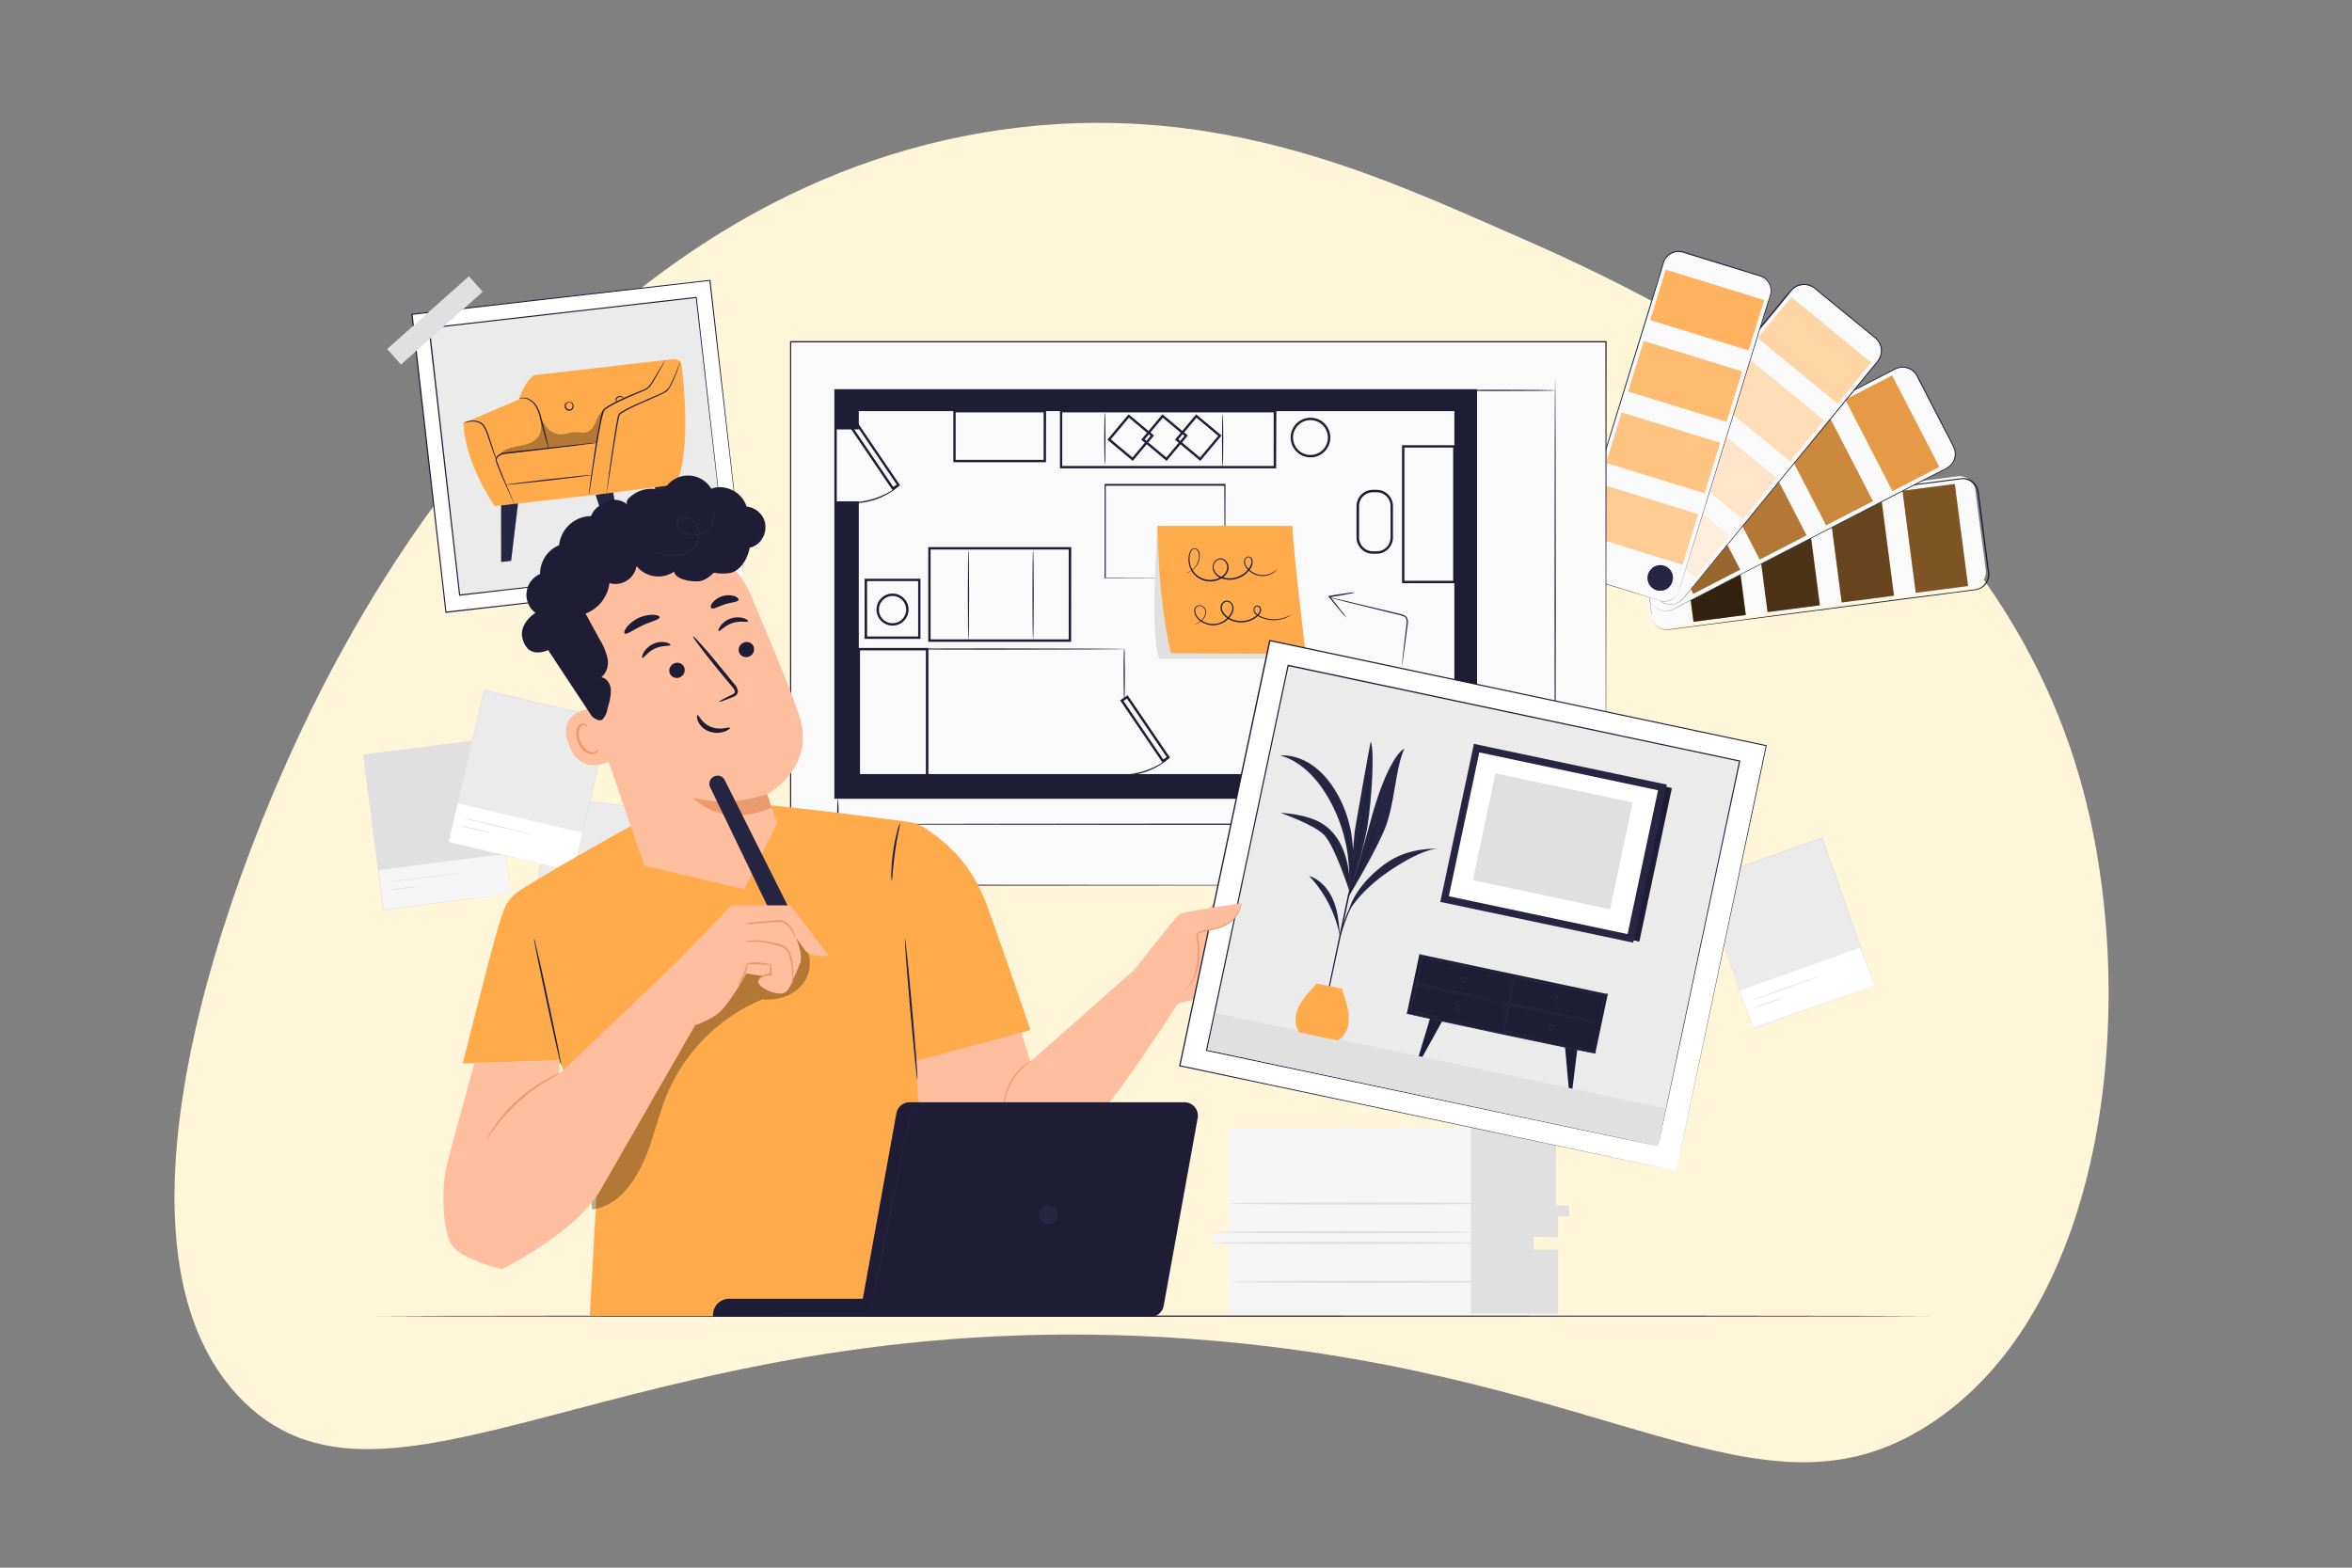 <svg xmlns="http://www.w3.org/2000/svg" viewBox="0 0 750 500"><rect x="0" y="0" width="750" height="500" fill="#808080" stroke="none"/><defs><style>.cls-1{fill:#fff6d9;}.cls-2{fill:#fff;}.cls-3{fill:#ebebeb;}.cls-4{fill:#e0e0e0;}.cls-5{fill:#f5f5f5;}.cls-6{fill:#1f1d36;}.cls-7{fill:#fafafa;}.cls-8{fill:#ffab4c;}.cls-9{opacity:0.5;}.cls-10{opacity:0.6;}.cls-11{opacity:0.7;}.cls-12{opacity:0.8;}.cls-13{opacity:0.1;}.cls-14{opacity:0.2;}.cls-15{opacity:0.3;}.cls-16{opacity:0.4;}.cls-17{fill:#272642;}.cls-18{fill:#ffbe9d;}.cls-19{fill:#eb996e;}</style></defs><title>Illustrasi</title><g id="Day_Graphic" data-name="Day Graphic"><path class="cls-1" d="M77.79,447.1c48.92,47.91,129.5-35,309-19.5,128.58,11.11,174.46,61.21,228,27,57.8-36.94,67.31-135.61,49.5-202.49C634.77,141.36,523.7,92.82,479.77,73.62c-39.88-17.43-89.77-40.45-154.49-33-131.91,15.2-201.81,141-216,166.49C76.28,266.52,26.33,396.7,77.79,447.1Z"/><rect class="cls-2" x="549.48" y="272.71" width="40.99" height="49.84" transform="translate(-66.75 207.97) rotate(-19.56)"/><rect class="cls-3" x="547.35" y="273.07" width="40.99" height="37.09" transform="translate(-64.86 206.91) rotate(-19.56)"/><path class="cls-4" d="M580.56,311.23c0,.07-4.95,1.9-11.11,4.09s-11.18,3.9-11.21,3.83,5-1.9,11.11-4.09S580.53,311.15,580.56,311.23Z"/><path class="cls-4" d="M568.79,318.11A47.63,47.63,0,0,1,564,320a49.5,49.5,0,0,1-4.89,1.59,47.63,47.63,0,0,1,4.8-1.85A49.5,49.5,0,0,1,568.79,318.11Z"/><path class="cls-4" d="M597.63,314.25l-.09-.22-.24-.66-.92-2.54c-.8-2.23-2-5.48-3.44-9.6l-12.11-33.9.16.07-38.62,13.73h0l.08-.17c6.17,17.37,11.9,33.53,16.67,47l-.15-.07L587,318l7.84-2.75,2.07-.73.72-.24-.69.26-2,.74-7.8,2.8-28.05,10-.11,0,0-.11-16.71-47,0-.13.13-.05h0l38.62-13.7.12,0,0,.11c5,14,9.1,25.76,12,34,1.45,4.12,2.59,7.36,3.37,9.59.39,1.1.69,1.95.89,2.53.09.28.17.49.22.65S597.63,314.25,597.63,314.25Z"/><path class="cls-5" d="M392.22,359.74v33.53h-5.59v3.63h5.59v22.44H496.85V398.93H489.1v-4.45h7.75v-6.67h3.45v-3h-4.09v-25Z"/><polygon class="cls-4" points="469.07 359.84 469.07 418.97 496.85 418.97 496.85 398.55 489.1 398.55 489.1 394.48 496.85 394.62 496.85 387.94 500.36 387.95 500.3 384.5 496.21 384.4 496.21 359.74 469.07 359.84"/><path class="cls-4" d="M471.05,396.42c0,.21-18.94.37-42.29.37s-42.28-.16-42.28-.37,18.93-.37,42.28-.37S471.05,396.22,471.05,396.42Z"/><path class="cls-4" d="M471.05,393c0,.2-18.94.37-42.29.37s-42.28-.17-42.28-.37,18.93-.37,42.28-.37S471.05,392.81,471.05,393Z"/><path class="cls-4" d="M476.48,383.85c0,.21-18.93.37-42.28.37s-42.29-.16-42.29-.37,18.93-.37,42.29-.37S476.48,383.65,476.48,383.85Z"/><path class="cls-4" d="M477,408.83c0,.2-18.93.37-42.28.37s-42.29-.17-42.29-.37,18.93-.37,42.29-.37S477,408.62,477,408.83Z"/><rect class="cls-2" x="171.79" y="256.35" width="40.99" height="49.84" transform="translate(37.08 -22.04) rotate(7.26)"/><rect class="cls-3" x="172.6" y="256.4" width="40.99" height="37.09" transform="translate(36.29 -22.19) rotate(7.26)"/><path class="cls-4" d="M195.59,298.18c0,.07-5.27-.54-11.76-1.36s-11.74-1.56-11.73-1.63,5.28.53,11.77,1.35S195.6,298.1,195.59,298.18Z"/><path class="cls-4" d="M182,299a46,46,0,0,1-5.12-.51,46.64,46.64,0,0,1-5.09-.79,50.9,50.9,0,0,1,5.12.52A48.27,48.27,0,0,1,182,299Z"/><path class="cls-4" d="M209.46,308.58l0-.24c0-.16,0-.39.08-.69.07-.62.18-1.52.33-2.69.29-2.34.71-5.77,1.25-10.11,1.09-8.69,2.64-21,4.49-35.73l.11.14-40.66-5.16h0l.15-.12c-2.34,18.28-4.51,35.28-6.32,49.44l-.1-.13,29.48,3.81,8.24,1.08,2.17.29.75.11-.73-.08-2.15-.26-8.22-1-29.57-3.7-.11,0v-.11c1.8-14.16,4-31.17,6.28-49.45v-.14l.14,0h0L215.78,259l.12,0,0,.12c-1.9,14.73-3.49,27.09-4.62,35.79-.56,4.33-1,7.74-1.31,10.08-.16,1.16-.28,2.05-.36,2.66l-.09.68A1.73,1.73,0,0,1,209.46,308.58Z"/><rect class="cls-5" x="118.88" y="237.92" width="40.99" height="49.84" transform="translate(-32.24 19.82) rotate(-7.29)"/><rect class="cls-4" x="118.07" y="237.97" width="40.99" height="37.09" transform="translate(-31.44 19.67) rotate(-7.29)"/><path class="cls-4" d="M146.82,278.37c0,.08-5.24.81-11.72,1.64s-11.75,1.44-11.76,1.37,5.24-.81,11.72-1.64S146.81,278.3,146.82,278.37Z"/><path class="cls-4" d="M133.87,282.6a49.75,49.75,0,0,1-5.09.79,50.9,50.9,0,0,1-5.12.52,46.64,46.64,0,0,1,5.09-.79A44.5,44.5,0,0,1,133.87,282.6Z"/><path class="cls-4" d="M162.87,285s0-.09,0-.24-.06-.39-.1-.69c-.08-.62-.2-1.51-.36-2.68-.3-2.35-.75-5.77-1.32-10.11-1.13-8.68-2.73-21-4.63-35.71l.13.11-40.64,5.22h0l.12-.16c2.33,18.28,4.5,35.29,6.31,49.45l-.13-.1,29.49-3.72,8.24-1,2.18-.27.76-.08-.73.1-2.15.29-8.22,1.08-29.54,3.84-.12,0v-.12c-1.82-14.15-4-31.15-6.35-49.43l0-.14.14,0h0l40.65-5.19h.12l0,.12c1.86,14.73,3.42,27.1,4.52,35.8.54,4.34,1,7.75,1.26,10.09.14,1.16.25,2.05.32,2.66,0,.3.06.52.08.68Z"/><rect class="cls-2" x="148.15" y="224.13" width="40.99" height="49.84" transform="translate(61.6 -32.03) rotate(13.26)"/><rect class="cls-3" x="149.61" y="224.3" width="40.99" height="37.09" transform="translate(60.22 -32.54) rotate(13.26)"/><path class="cls-4" d="M170.17,266.21c0,.08-5.19-1.08-11.56-2.58s-11.51-2.77-11.49-2.85,5.19,1.08,11.56,2.58S170.18,266.14,170.17,266.21Z"/><path class="cls-4" d="M156.55,265.62a49,49,0,0,1-5-1,48.45,48.45,0,0,1-5-1.32,47.09,47.09,0,0,1,5,1.05A49.22,49.22,0,0,1,156.55,265.62Z"/><path class="cls-4" d="M182.88,278s0-.09,0-.24.09-.38.16-.68c.14-.6.34-1.49.6-2.63.54-2.31,1.32-5.67,2.31-9.94l8.19-35.06.1.15-39.9-9.38h0l.17-.1c-4.24,17.93-8.18,34.62-11.46,48.51l-.08-.14,28.92,6.87L180,277.3l2.13.52.74.19-.72-.16-2.12-.48L172,275.5l-29-6.78-.12,0,0-.12c3.26-13.89,7.19-30.58,11.41-48.52l0-.13.13,0h0l39.88,9.41.12,0,0,.12c-3.42,14.44-6.3,26.58-8.33,35.11-1,4.25-1.81,7.59-2.36,9.89-.28,1.13-.49,2-.63,2.6l-.17.67C182.9,277.94,182.88,278,182.88,278Z"/><path class="cls-6" d="M615.58,419.77c0,.11-111,.2-247.9.2s-247.93-.09-247.93-.2,111-.2,247.93-.2S615.58,419.66,615.58,419.77Z"/><rect class="cls-7" x="524.49" y="158.88" width="108.37" height="35.7" rx="4.9" ry="4.9" transform="matrix(0.99, -0.13, 0.13, 0.99, -17.98, 76.24)"/><path class="cls-6" d="M526.62,196.57s0,.25.16.7a4.87,4.87,0,0,0,3.93,3.46,6.77,6.77,0,0,0,2.18-.09l2.48-.33,29.72-3.92,44.08-5.77L621.91,189l6.58-.86c.55-.07,1.12-.13,1.65-.23a4.69,4.69,0,0,0,1.52-.58,4.75,4.75,0,0,0,2-2.5,4.3,4.3,0,0,0,.27-1.63c0-.54-.11-1.12-.18-1.69-.15-1.13-.3-2.28-.45-3.43q-.45-3.43-.9-6.94-.91-7-1.85-14.17a4.76,4.76,0,0,0-4.84-4.14c-2.34.25-4.71.6-7,.89L605,155.46l-26,3.38-44.09,5.71-4.59.6-2.21.28a5.56,5.56,0,0,0-2,.55,4.8,4.8,0,0,0-2.49,3.06,10.11,10.11,0,0,0,.14,3.84c.63,5,1.19,9.28,1.64,12.79s.79,6.23,1,8.08c.11.92.2,1.63.26,2.1s.08.72.08.72,0-.24-.11-.71-.16-1.18-.29-2.1c-.25-1.85-.61-4.57-1.08-8.08s-1-7.8-1.69-12.78c-.08-.62-.17-1.26-.25-1.9a5.21,5.21,0,0,1,.1-2,5,5,0,0,1,2.58-3.2,5.7,5.7,0,0,1,2.11-.56l2.21-.29,4.59-.61,44.08-5.77,26-3.4,13.77-1.8c2.34-.29,4.66-.63,7.06-.89a5.05,5.05,0,0,1,5.15,4.4q.93,7.17,1.84,14.18.46,3.49.91,6.94c.15,1.14.3,2.29.44,3.43.07.57.17,1.12.19,1.72a4.84,4.84,0,0,1-.29,1.73,5.13,5.13,0,0,1-2.17,2.66,5.25,5.25,0,0,1-1.61.61c-.57.11-1.12.15-1.68.23l-6.58.86-12.74,1.65-44.08,5.72-29.73,3.82-2.49.32a7.15,7.15,0,0,1-2.2.07,4.94,4.94,0,0,1-3-1.67,4.73,4.73,0,0,1-1-1.87,3.58,3.58,0,0,1-.11-.53A1.23,1.23,0,0,1,526.62,196.57Z"/><rect class="cls-8" x="600.72" y="163.31" width="32.83" height="16.82" transform="translate(707.7 -462.43) rotate(82.58)"/><rect class="cls-8" x="577.1" y="166.39" width="32.83" height="16.82" transform="translate(690.18 -436.32) rotate(82.58)"/><rect class="cls-8" x="553.47" y="169.47" width="32.83" height="16.82" transform="translate(672.65 -410.22) rotate(82.58)"/><rect class="cls-8" x="529.85" y="172.54" width="32.83" height="16.82" transform="translate(655.13 -384.11) rotate(82.58)"/><g class="cls-9"><rect x="600.72" y="163.31" width="32.83" height="16.82" transform="translate(707.7 -462.43) rotate(82.58)"/></g><g class="cls-10"><rect x="577.1" y="166.39" width="32.83" height="16.82" transform="translate(690.18 -436.32) rotate(82.58)"/></g><g class="cls-11"><rect x="553.47" y="169.47" width="32.83" height="16.82" transform="translate(672.65 -410.22) rotate(82.58)"/></g><g class="cls-12"><rect x="529.85" y="172.54" width="32.83" height="16.82" transform="translate(655.13 -384.11) rotate(82.58)"/></g><rect class="cls-7" x="514.78" y="138.11" width="108.37" height="35.7" rx="5.2" ry="5.2" transform="translate(-8.18 278.24) rotate(-27.29)"/><path class="cls-6" d="M526.61,192.05l.1.15a3.9,3.9,0,0,0,.29.45,4.92,4.92,0,0,0,1.54,1.42,5.11,5.11,0,0,0,3.27.71,5.61,5.61,0,0,0,2.06-.68l2.21-1.16,26.57-13.76,39.42-20.37,11.39-5.89,5.89-3a8.16,8.16,0,0,0,2.74-1.8,5,5,0,0,0,1.24-3,4.77,4.77,0,0,0-.15-1.64,7.45,7.45,0,0,0-.66-1.55c-.53-1-1-2-1.58-3.06l-3.21-6.21L611.19,120a5,5,0,0,0-5.92-2.53,8.37,8.37,0,0,0-1.59.72l-1.58.81L599,120.57l-12.32,6.36-23.3,12-39.45,20.32-4.11,2.12-2,1a6.13,6.13,0,0,0-1.77,1.17,5.14,5.14,0,0,0-1.5,3.67,5.05,5.05,0,0,0,.37,1.89c.25.58.58,1.15.86,1.7l5.87,11.45,3.71,7.25c.42.82.74,1.45.95,1.88s.32.65.32.65-.12-.21-.34-.63l-1-1.88-3.75-7.21L515.6,170.9c-.28-.56-.59-1.1-.86-1.71a5.29,5.29,0,0,1,1.16-5.77,6.38,6.38,0,0,1,1.81-1.21l2-1,4.1-2.13,39.42-20.37,23.29-12,12.32-6.36,3.14-1.62,1.58-.81a8.81,8.81,0,0,1,1.65-.74,5.37,5.37,0,0,1,3.6.2,5.5,5.5,0,0,1,2.67,2.48L618,132.49l3.2,6.21,1.58,3.07a7.36,7.36,0,0,1,.69,1.6,5.12,5.12,0,0,1,.16,1.74,5.28,5.28,0,0,1-1.32,3.16,5.13,5.13,0,0,1-1.33,1.09c-.5.29-1,.52-1.49.78l-5.89,3-11.4,5.87-39.45,20.32-26.61,13.68-2.23,1.14a5.69,5.69,0,0,1-2.09.68,5.19,5.19,0,0,1-3.31-.75,4.77,4.77,0,0,1-1.53-1.45,3.12,3.12,0,0,1-.28-.46Z"/><rect class="cls-8" x="587.02" y="129.77" width="32.83" height="16.82" transform="translate(449.54 -461.44) rotate(62.71)"/><rect class="cls-8" x="565.85" y="140.69" width="32.83" height="16.82" transform="translate(447.78 -436.71) rotate(62.71)"/><rect class="cls-8" x="544.67" y="151.61" width="32.83" height="16.82" transform="translate(446.03 -411.98) rotate(62.71)"/><rect class="cls-8" x="523.5" y="162.54" width="32.83" height="16.82" transform="translate(444.27 -387.25) rotate(62.71)"/><g class="cls-13"><rect x="587.02" y="129.77" width="32.83" height="16.82" transform="translate(449.54 -461.44) rotate(62.71)"/></g><g class="cls-14"><rect x="565.85" y="140.69" width="32.83" height="16.82" transform="translate(447.78 -436.71) rotate(62.71)"/></g><g class="cls-15"><rect x="544.67" y="151.61" width="32.83" height="16.82" transform="translate(446.03 -411.98) rotate(62.71)"/></g><g class="cls-16"><rect x="523.5" y="162.54" width="32.83" height="16.82" transform="translate(444.27 -387.25) rotate(62.71)"/></g><rect class="cls-7" x="499.78" y="123.89" width="108.37" height="35.7" rx="5.37" ry="5.37" transform="translate(93.21 480.38) rotate(-50.67)"/><path class="cls-6" d="M529.27,191.57l.15.1c.11.06.24.19.45.3a5.38,5.38,0,0,0,5.27.16c1.25-.59,2.11-2,3.24-3.31l18.91-23.15,28.07-34.3,8.12-9.92,4.19-5.12a8.76,8.76,0,0,0,1.82-2.73,5.27,5.27,0,0,0,.06-3.24,5.36,5.36,0,0,0-1.89-2.68L595,105.5l-5.4-4.42-11-9a5.22,5.22,0,0,0-6.46-.12,6.84,6.84,0,0,0-1.21,1.25l-1.13,1.37-2.23,2.73L558.75,108l-16.6,20.25L514,162.49l-2.93,3.57-1.41,1.72a6.48,6.48,0,0,0-1.17,1.77,5.25,5.25,0,0,0-.05,4,5.15,5.15,0,0,0,1,1.64,17.06,17.06,0,0,0,1.43,1.25l9.92,8.16,6.27,5.18,1.63,1.35c.36.3.54.47.54.47l-.56-.45-1.65-1.33-6.3-5.12-10-8.13a15.5,15.5,0,0,1-1.45-1.27,5.26,5.26,0,0,1-1.06-1.69,5.44,5.44,0,0,1,0-4.1,6.74,6.74,0,0,1,1.2-1.83l1.4-1.72,2.93-3.57,28.07-34.31,16.59-20.26,8.77-10.71,2.24-2.73L570.65,93a7.43,7.43,0,0,1,1.27-1.3,5.41,5.41,0,0,1,3.43-1.12,5.5,5.5,0,0,1,3.41,1.25l11,9,5.4,4.43,2.67,2.18a5.64,5.64,0,0,1,2,2.82,5.58,5.58,0,0,1-.06,3.43,5.15,5.15,0,0,1-.82,1.51c-.34.46-.7.87-1.05,1.31-1.42,1.72-2.81,3.43-4.2,5.12l-8.12,9.9c-10.59,12.9-20.12,24.51-28.12,34.27l-19,23.09-1.59,1.92a5.27,5.27,0,0,1-1.71,1.39,5.42,5.42,0,0,1-3.36.53,5.07,5.07,0,0,1-2-.75A5.35,5.35,0,0,1,529.27,191.57Z"/><rect class="cls-8" x="562.13" y="103.33" width="32.83" height="16.82" transform="translate(201.88 -341.39) rotate(39.33)"/><rect class="cls-8" x="547.03" y="121.76" width="32.83" height="16.82" transform="translate(210.14 -327.64) rotate(39.33)"/><rect class="cls-8" x="531.93" y="140.19" width="32.83" height="16.82" transform="translate(218.4 -313.89) rotate(39.33)"/><rect class="cls-8" x="516.83" y="158.62" width="32.83" height="16.82" transform="translate(226.66 -300.15) rotate(39.33)"/><g class="cls-9"><rect class="cls-2" x="562.13" y="103.33" width="32.83" height="16.82" transform="translate(201.88 -341.39) rotate(39.33)"/></g><g class="cls-10"><rect class="cls-2" x="547.03" y="121.76" width="32.83" height="16.82" transform="translate(210.14 -327.64) rotate(39.33)"/></g><g class="cls-11"><rect class="cls-2" x="531.93" y="140.19" width="32.83" height="16.82" transform="translate(218.4 -313.89) rotate(39.33)"/></g><g class="cls-12"><rect class="cls-2" x="516.83" y="158.62" width="32.83" height="16.82" transform="translate(226.66 -300.15) rotate(39.33)"/></g><rect class="cls-7" x="478.75" y="118.12" width="108.37" height="35.7" rx="4.99" ry="4.99" transform="translate(245.85 605.11) rotate(-72.85)"/><path class="cls-6" d="M529.25,191.54s.23.07.7.14a4.76,4.76,0,0,0,2.09-.13,5,5,0,0,0,2.73-1.94,6.4,6.4,0,0,0,.86-2c.22-.75.47-1.55.73-2.39,2.07-6.77,5.08-16.55,8.79-28.64l13.07-42.47L562,101.84c.64-2.09,1.3-4.2,2-6.34.16-.53.35-1.07.48-1.6a4.64,4.64,0,0,0,.12-1.62,4.77,4.77,0,0,0-2.72-3.88,12.54,12.54,0,0,0-1.6-.56l-3.3-1-6.68-2.06-13.66-4.21a4.85,4.85,0,0,0-5.83,2.61,17.21,17.21,0,0,0-.56,1.67l-.52,1.7-1,3.38q-2.07,6.74-4.09,13.26l-7.75,25.07c-4.94,16-9.4,30.37-13.13,42.45-.47,1.51-.93,3-1.37,4.42q-.35,1.08-.66,2.13a5.67,5.67,0,0,0-.38,2.09,4.93,4.93,0,0,0,1.7,3.57,9.23,9.23,0,0,0,3.51,1.52l12.31,3.83,7.77,2.43,2,.63.69.23-.7-.2-2-.61-7.79-2.37-12.32-3.78-1.83-.56a5,5,0,0,1-1.75-1,5.12,5.12,0,0,1-1.77-3.7,5.93,5.93,0,0,1,.38-2.16c.21-.7.43-1.41.65-2.13.44-1.43.9-2.91,1.36-4.42l13.07-42.47c2.47-8,5.05-16.38,7.73-25.07q2-6.53,4.1-13.27c.34-1.12.69-2.25,1-3.38l.52-1.7c.19-.56.33-1.14.58-1.71a5.11,5.11,0,0,1,2.56-2.54,5.17,5.17,0,0,1,3.63-.23l13.66,4.21L557,86.54l3.3,1a11.4,11.4,0,0,1,1.64.57,5.15,5.15,0,0,1,1.43,1,5.28,5.28,0,0,1,1.46,3.11,5.51,5.51,0,0,1-.13,1.72c-.14.56-.33,1.08-.49,1.62-.66,2.13-1.31,4.25-2,6.34q-1.95,6.27-3.8,12.27l-13.13,42.44-8.88,28.61c-.26.85-.51,1.64-.75,2.39a10.51,10.51,0,0,1-.36,1.08l-.24.49c-.09.15-.18.31-.28.45a5,5,0,0,1-2.78,2,4.75,4.75,0,0,1-2.11.1,3.62,3.62,0,0,1-.53-.12Z"/><rect class="cls-8" x="527.96" y="90.5" width="32.83" height="16.82" transform="translate(53.38 -156.14) rotate(17.15)"/><rect class="cls-8" x="520.94" y="113.27" width="32.83" height="16.82" transform="translate(59.78 -153.06) rotate(17.15)"/><rect class="cls-8" x="513.91" y="136.03" width="32.83" height="16.82" transform="translate(66.18 -149.97) rotate(17.15)"/><rect class="cls-8" x="506.88" y="158.8" width="32.83" height="16.82" transform="translate(72.58 -146.89) rotate(17.15)"/><g class="cls-14"><rect class="cls-2" x="520.94" y="113.27" width="32.83" height="16.82" transform="translate(59.78 -153.06) rotate(17.15)"/></g><g class="cls-15"><rect class="cls-2" x="513.91" y="136.03" width="32.83" height="16.82" transform="translate(66.18 -149.97) rotate(17.15)"/></g><g class="cls-16"><rect class="cls-2" x="506.88" y="158.8" width="32.83" height="16.82" transform="translate(72.58 -146.89) rotate(17.15)"/></g><g class="cls-13"><rect class="cls-2" x="527.96" y="90.5" width="32.83" height="16.82" transform="translate(53.38 -156.14) rotate(17.15)"/></g><path class="cls-17" d="M532.87,186.38a3.95,3.95,0,1,1-1.43-5.4A4,4,0,0,1,532.87,186.38Z"/><path class="cls-6" d="M532.87,186.38s.16-.31.32-.91a4,4,0,0,0-.19-2.55,3.81,3.81,0,0,0-2.87-2.27,3.72,3.72,0,0,0-2.19.26,3.78,3.78,0,0,0-2.26,3.88,3.68,3.68,0,0,0,.85,2,3.88,3.88,0,0,0,5.7.28c.44-.43.61-.75.64-.73s0,.08-.11.23a3.14,3.14,0,0,1-.44.58,3.9,3.9,0,0,1-2.37,1.23,4.08,4.08,0,0,1-4.57-3.59,4.11,4.11,0,0,1,.53-2.5,4.06,4.06,0,0,1,7.29.51,3.9,3.9,0,0,1,.1,2.66,2.58,2.58,0,0,1-.29.67C532.93,186.31,532.88,186.39,532.87,186.38Z"/><rect class="cls-7" x="252.1" y="109.04" width="259.99" height="173.33"/><path class="cls-6" d="M512.09,282.37c0-1.31-.06-67.69-.16-173.33l.16.16-260,0h0l.2-.2c0,61.72,0,120.43,0,173.33l-.18-.19,260,.19-260,.18h-.18v-.18c0-52.9,0-111.61,0-173.33v-.2h.22l260,0h.16V109C512.15,214.68,512.09,281.06,512.09,282.37Z"/><path class="cls-6" d="M390.49,184.42s0-.19,0-.56,0-.91,0-1.59c0-1.41,0-3.44,0-6,0-5.19-.05-12.59-.09-21.53l.17.17-38.16,0,.19-.19h0v15.51c0,5,0,9.73,0,14.16l-.18-.18,27.52.09,7.83,0,2.09,0h.73s-.06,0-.17,0h-.52l-2.05,0-7.79,0-27.64.09h-.18v-.18c0-4.43,0-9.18,0-14.16,0-2.49,0-5,0-7.63v-7.88h0c-.18.17.25-.25.21-.2l38.16,0h.16v.16c0,9-.06,16.42-.08,21.63,0,2.57,0,4.59-.05,6,0,.67,0,1.19,0,1.56S390.49,184.42,390.49,184.42Z"/><path class="cls-6" d="M471,254.76H266.06V124.13H471ZM266.83,254H470.19V124.89H266.83Z"/><rect class="cls-6" x="266.44" y="124.51" width="204.13" height="6.61"/><rect class="cls-6" x="266.44" y="159.89" width="7.41" height="94.48"/><rect class="cls-6" x="266.44" y="124.51" width="7.41" height="12.45"/><path class="cls-6" d="M284.65,156.38l-13.54-19.93,2.39-1.61L287,154.76Zm-12.47-19.72,12.68,18.65,1.11-.75L273.29,135.9Z"/><path class="cls-6" d="M293.51,203.76h-17.8V184.57h17.8Zm-17-.76h16.27V185.34H276.48Z"/><rect class="cls-6" x="266.44" y="246.89" width="204.13" height="7.48"/><path class="cls-6" d="M284.61,199.53a5.11,5.11,0,1,1,5.11-5.1A5.11,5.11,0,0,1,284.61,199.53Zm0-9.44a4.34,4.34,0,1,0,4.34,4.34A4.34,4.34,0,0,0,284.61,190.09Z"/><path class="cls-6" d="M406.92,149.39H338V130.74h69Zm-68.2-.77h67.43V131.51H338.72Z"/><path class="cls-6" d="M361.21,147l-8.09-6.77,6.77-8.09,8.09,6.77Zm-7-6.87,6.92,5.79L366.9,139,360,133.2Z"/><path class="cls-6" d="M372,147l-8.09-6.77,6.77-8.09,8.09,6.77Zm-7-6.87,6.92,5.79,5.78-6.91-6.91-5.79Z"/><path class="cls-6" d="M382.75,147l-8.09-6.77,6.77-8.09,8.09,6.77Zm-7-6.87,6.92,5.79,5.79-6.91-6.92-5.79Z"/><path class="cls-6" d="M417.89,145.87a6.32,6.32,0,1,1,6.32-6.32A6.32,6.32,0,0,1,417.89,145.87Zm0-11.88a5.56,5.56,0,1,0,5.55,5.56A5.57,5.57,0,0,0,417.89,134Z"/><path class="cls-6" d="M333.55,147.42H304V130.74h29.57Zm-28.81-.76h28.05V131.51H304.74Z"/><path class="cls-6" d="M464.15,186H447.07V142h17.08Zm-16.31-.76h15.54V142.74H447.84Z"/><rect class="cls-6" x="463.76" y="124.51" width="6.81" height="122.38"/><path class="cls-6" d="M439,176.61h-1.25a5.19,5.19,0,0,1-5.18-5.19v-10a5.19,5.19,0,0,1,5.18-5.19H439a5.19,5.19,0,0,1,5.18,5.19v10A5.19,5.19,0,0,1,439,176.61ZM437.79,157a4.43,4.43,0,0,0-4.42,4.42v10a4.43,4.43,0,0,0,4.42,4.42H439a4.43,4.43,0,0,0,4.42-4.42v-10A4.43,4.43,0,0,0,439,157Z"/><path class="cls-6" d="M359.09,207c0,.11-19.35.2-43.22.2s-43.23-.09-43.23-.2,19.35-.2,43.23-.2S359.09,206.93,359.09,207Z"/><path class="cls-6" d="M358.5,223.1a13.28,13.28,0,0,1-.14-2.41c0-1.49-.06-3.55-.06-5.82s0-4.33.06-5.82a13.17,13.17,0,0,1,.14-2.41,15.88,15.88,0,0,1,.14,2.41c0,1.49.06,3.54.06,5.82s0,4.33-.06,5.82A16,16,0,0,1,358.5,223.1Z"/><path class="cls-6" d="M296.05,247.78H273.47V206.66h22.58ZM274.24,247h21V207.43h-21Z"/><path class="cls-6" d="M496.21,124.51c0,.11-8.5.2-19,.2s-19-.09-19-.2,8.5-.2,19-.2S496.21,124.4,496.21,124.51Z"/><path class="cls-6" d="M495.91,266.52c-.11,0-.2-32.71-.2-73s.09-73.06.2-73.06.2,32.7.2,73.06S496,266.52,495.91,266.52Z"/><path class="cls-6" d="M503.5,254.67c0,.11-7.61.2-17,.2s-17-.09-17-.2,7.62-.2,17-.2S503.5,254.56,503.5,254.67Z"/><path class="cls-6" d="M470.09,265.91a72.36,72.36,0,0,1-.2-7.59,72.48,72.48,0,0,1,.2-7.6,72.48,72.48,0,0,1,.2,7.6A72.36,72.36,0,0,1,470.09,265.91Z"/><path class="cls-6" d="M268.09,262.88c0-.12,50.59-.2,113-.2s113,.08,113,.2-50.59.19-113,.19S268.09,263,268.09,262.88Z"/><path class="cls-6" d="M267.18,266.52a46.36,46.36,0,0,1-.2-6.07,46.45,46.45,0,0,1,.2-6.08,46.45,46.45,0,0,1,.2,6.08A46.36,46.36,0,0,1,267.18,266.52Z"/><path class="cls-6" d="M286.93,154.72s-.18.21-.55.53a20.5,20.5,0,0,1-1.66,1.27,22.54,22.54,0,0,1-6.18,3,27.91,27.91,0,0,1-6.78,1.08c-.88,0-1.59,0-2.08,0a2.47,2.47,0,0,1-.76-.08c0-.06,1.09-.08,2.82-.21a32.41,32.41,0,0,0,6.68-1.19,25.27,25.27,0,0,0,6.15-2.82C286,155.35,286.88,154.67,286.93,154.72Z"/><path class="cls-6" d="M370.72,243.27l-13.54-19.92,2.39-1.62,13.53,19.92Zm-12.47-19.72,12.68,18.66,1.11-.76L359.36,222.8Z"/><path class="cls-6" d="M373,241.62s-.18.21-.55.53a17.27,17.27,0,0,1-1.66,1.26,22.26,22.26,0,0,1-6.18,3,27.43,27.43,0,0,1-6.78,1.08c-.88,0-1.59,0-2.08,0a2.74,2.74,0,0,1-.76-.07,28.25,28.25,0,0,1,2.83-.22,32.34,32.34,0,0,0,6.67-1.18,25.27,25.27,0,0,0,6.15-2.82C372.11,242.24,373,241.56,373,241.62Z"/><path class="cls-6" d="M352.32,148.15c-.11,0-.2-3.73-.2-8.33s.09-8.34.2-8.34.2,3.73.2,8.34S352.43,148.15,352.32,148.15Z"/><path class="cls-6" d="M389.87,148.88c-.11,0-.2-3.77-.2-8.42s.09-8.43.2-8.43.2,3.77.2,8.43S390,148.88,389.87,148.88Z"/><path class="cls-6" d="M447.06,212.35a1.33,1.33,0,0,1,0-.42l.11-1.2c.12-1.1.28-2.59.48-4.41s.48-4.09.77-6.54a8.3,8.3,0,0,0,.12-1.85,1.6,1.6,0,0,0-1-1.38,10.64,10.64,0,0,0-1.93-.56l-2.05-.49L429.36,192l-4.3-1.11-1.17-.32a2.34,2.34,0,0,1-.4-.14,2.07,2.07,0,0,1,.42.06l1.18.25,4.33,1,14.24,3.4,2.06.5a11.21,11.21,0,0,1,2,.58,2.19,2.19,0,0,1,.85.69,2.08,2.08,0,0,1,.35,1,8.62,8.62,0,0,1-.13,1.93c-.32,2.45-.61,4.66-.86,6.53s-.45,3.3-.61,4.4c-.07.48-.13.87-.18,1.19A2.1,2.1,0,0,1,447.06,212.35Z"/><path class="cls-6" d="M432.18,188.94a15.17,15.17,0,0,1-2.4.54c-1.49.29-3.56.65-5.85,1l.12-.32.06.08c1.47,1.83,2.79,3.51,3.72,4.73a16.76,16.76,0,0,1,1.45,2,13.64,13.64,0,0,1-1.67-1.85c-1-1.18-2.34-2.83-3.81-4.66l-.06-.08-.22-.27.34-.06c2.29-.38,4.37-.7,5.87-.91A15.32,15.32,0,0,1,432.18,188.94Z"/><path class="cls-6" d="M341.56,204.69H296V174.5h45.59Zm-44.82-.77h44.05V175.26H296.74Z"/><path class="cls-6" d="M308.83,204.18c-.11,0-.2-6.48-.2-14.47s.09-14.48.2-14.48.2,6.48.2,14.48S308.94,204.18,308.83,204.18Z"/><path class="cls-6" d="M329.43,204.08c-.11,0-.2-6.45-.2-14.42s.09-14.43.2-14.43.2,6.46.2,14.43S329.54,204.08,329.43,204.08Z"/><path class="cls-4" d="M369.09,167.73s-2.49,36.51.61,42.42h38.18l-1.5-40.71Z"/><path class="cls-8" d="M369.09,167.73c.27,15.19,1.55,28.93,4.3,40.57l43,.33s-4.25-34.89-4.25-40.9Z"/><path class="cls-6" d="M407.35,181.49a3.24,3.24,0,0,1-.51.58,6.42,6.42,0,0,1-1.88,1.19,6.31,6.31,0,0,1-3.49.37,6.45,6.45,0,0,1-3.94-2.41,4.86,4.86,0,0,1-.68-1.18,2.23,2.23,0,0,1-.08-1.45,1.62,1.62,0,0,1,1.1-1.06,1.21,1.21,0,0,1,.83.11,1.23,1.23,0,0,1,.56.63,3.36,3.36,0,0,1-.55,3.11,7.9,7.9,0,0,1-9.42,3,4.23,4.23,0,0,1-2.55-2.83,3.21,3.21,0,0,1,.29-2,2.58,2.58,0,0,1,1.53-1.38,2.24,2.24,0,0,1,2,.41,3.06,3.06,0,0,1,1.11,1.69,3.11,3.11,0,0,1-.17,2,4.55,4.55,0,0,1-1.14,1.58,6.9,6.9,0,0,1-6.89,1.15,6.73,6.73,0,0,1-2.78-1.91,7.3,7.3,0,0,1-1.46-2.83,7.1,7.1,0,0,1-.14-3,5.32,5.32,0,0,1,.4-1.36,1.91,1.91,0,0,1,1-1,1.28,1.28,0,0,1,1.3.28,2.46,2.46,0,0,1,.65,1.07,4.41,4.41,0,0,1,0,2.22,6,6,0,0,1-1.74,3,5.43,5.43,0,0,1-1.89,1.17,3,3,0,0,1-.75.2s.26-.07.72-.27a5.8,5.8,0,0,0,1.81-1.21,5.93,5.93,0,0,0,1.63-3,4.17,4.17,0,0,0-.05-2.1,2.21,2.21,0,0,0-.59-.94,1,1,0,0,0-1-.22,1.59,1.59,0,0,0-.81.86,4.85,4.85,0,0,0-.36,1.28,6.66,6.66,0,0,0,.15,2.83,6.87,6.87,0,0,0,1.41,2.68,6.36,6.36,0,0,0,2.64,1.79,6.51,6.51,0,0,0,6.5-1.09,3.89,3.89,0,0,0,1-1.44,2.65,2.65,0,0,0,.15-1.73,2.73,2.73,0,0,0-1-1.48,1.82,1.82,0,0,0-1.66-.33,2.59,2.59,0,0,0-1.55,2.91,3.89,3.89,0,0,0,2.32,2.56,7.58,7.58,0,0,0,9-2.85,3.73,3.73,0,0,0,.63-1.38,2.49,2.49,0,0,0-.08-1.41.9.9,0,0,0-1-.56,1.31,1.31,0,0,0-.88.85,2.81,2.81,0,0,0,.69,2.36,6.37,6.37,0,0,0,3.77,2.37,6.1,6.1,0,0,0,3.38-.31A6.94,6.94,0,0,0,407.35,181.49Z"/><path class="cls-6" d="M411.83,196a7.61,7.61,0,0,1-2.38,1.25,10.16,10.16,0,0,1-3.12.55,10,10,0,0,1-4.12-.79,5.33,5.33,0,0,1-2.07-1.36,1.79,1.79,0,0,1-.41-1.32,1.44,1.44,0,0,1,.87-1.16,1.15,1.15,0,0,1,1.35.62,1.69,1.69,0,0,1,0,1.53,3.62,3.62,0,0,1-.94,1.21,6.77,6.77,0,0,1-1.25.93,8.09,8.09,0,0,1-6.35.7,7.11,7.11,0,0,1-3-1.77,4.32,4.32,0,0,1-1-1.5,2.67,2.67,0,0,1-.07-1.85,2.25,2.25,0,0,1,1.26-1.39,1.86,1.86,0,0,1,1.82.34,2.5,2.5,0,0,1,.9,1.58,3.56,3.56,0,0,1-.24,1.75,6.82,6.82,0,0,1-10.55,2.57,4.37,4.37,0,0,1-1.57-2.17,2.87,2.87,0,0,1-.1-1.3,1.69,1.69,0,0,1,.65-1.08,1.85,1.85,0,0,1,2.21.13,2.16,2.16,0,0,1,.87,1.8,3.73,3.73,0,0,1-1.47,2.76,8.19,8.19,0,0,1-1.71,1l-.47.22c-.11.05-.16.07-.17.06l.6-.35a10.33,10.33,0,0,0,1.65-1.09,3.64,3.64,0,0,0,1.35-2.65,2,2,0,0,0-.8-1.6,1.59,1.59,0,0,0-1.89-.1,1.39,1.39,0,0,0-.53.9,2.58,2.58,0,0,0,.11,1.16,4,4,0,0,0,1.48,2,6.55,6.55,0,0,0,5.32,1.3,6.46,6.46,0,0,0,4.65-3.75,3.19,3.19,0,0,0,.22-1.55,2.11,2.11,0,0,0-.76-1.33,1.44,1.44,0,0,0-1.43-.27,1.84,1.84,0,0,0-1,1.14,2.27,2.27,0,0,0,.06,1.58,4.19,4.19,0,0,0,.92,1.36,6.66,6.66,0,0,0,2.8,1.67,7.71,7.71,0,0,0,6.05-.64,6,6,0,0,0,1.18-.87,3.44,3.44,0,0,0,.87-1.09,1.31,1.31,0,0,0,0-1.22.8.8,0,0,0-.94-.47,1.09,1.09,0,0,0-.66.89,1.41,1.41,0,0,0,.34,1.08,5.13,5.13,0,0,0,1.93,1.29,9.72,9.72,0,0,0,4,.82,10.16,10.16,0,0,0,3.07-.47A13.51,13.51,0,0,0,411.83,196Z"/><rect class="cls-2" x="136.47" y="94.51" width="95.63" height="95.64" transform="translate(-14.94 21.8) rotate(-6.51)"/><path class="cls-6" d="M237.21,184.42l-.06-.45-.16-1.32c-.14-1.16-.34-2.87-.6-5.1l-2.25-19.32c-1.92-16.62-4.65-40.35-7.94-68.81l.19.15-95,10.86h0l.17-.22,10.81,95-.19-.15L211,187.32l19.33-2.16,5.11-.56,1.31-.14.45,0-.43.05-1.29.16-5.07.6-19.28,2.24-68.93,7.95-.17,0,0-.17c-3.16-27.61-6.88-60.22-10.86-95l0-.2.2,0h0l95-10.81h.18l0,.17c3.21,28.52,5.89,52.29,7.77,68.94l2.16,19.29c.24,2.22.43,3.92.55,5.08l.14,1.29C237.2,184.27,237.21,184.42,237.21,184.42Z"/><rect class="cls-3" x="141.4" y="99.45" width="85.76" height="85.76" transform="translate(-14.94 21.8) rotate(-6.51)"/><path class="cls-6" d="M231.75,180.07s0-.14-.06-.41-.08-.66-.14-1.17c-.13-1.05-.31-2.58-.55-4.58-.46-4-1.15-9.87-2-17.32-1.72-14.91-4.18-36.19-7.13-61.71l.2.15-85.2,9.75h0l.18-.22c3.55,31.2,6.87,60.44,9.69,85.21l-.19-.15,61.73-7,17.33-1.93,4.58-.5,1.18-.13.41,0-.39.05-1.16.14-4.54.54-17.29,2L146.56,190l-.17,0,0-.17c-2.83-24.77-6.18-54-9.75-85.21l0-.19.2,0h0L222,94.69l.17,0,0,.17c2.88,25.58,5.28,46.9,7,61.84.83,7.44,1.48,13.29,1.93,17.29.22,2,.38,3.51.5,4.55,0,.51.09.89.12,1.16S231.75,180.07,231.75,180.07Z"/><path class="cls-17" d="M195.48,156.85s3.23,18,3.23,18l-3.23.37-5.56-17.42Z"/><path class="cls-17" d="M214.3,154.38s3.23,18,3.23,18l-3.22.37-5.57-17.41Z"/><polygon class="cls-17" points="159.78 160.28 159.79 179.26 162.99 178.89 165.22 160.3 159.78 160.28"/><path class="cls-8" d="M217.44,116.71c.61,6.57,2.93,27.49-1.94,37.85l-22.05,2.81-35.67,4.07s-9.43-13.26-10-26.48l17.66-7.54s2.58-7.65,5.63-7.87c2.16-.16,34.4-4,43.76-5A2.4,2.4,0,0,1,217.44,116.71Z"/><path class="cls-6" d="M212,114.85s0,.05,0,.14-.08.21-.16.38-.37.8-.69,1.4c-.64,1.2-1.62,2.9-2.87,5a9,9,0,0,1-1.1,1.58,5.28,5.28,0,0,1-1.72,1.23c-1.33.55-2.72,1.12-4.19,1.77s-3,1.32-4.56,2.1c-.78.38-1.56.8-2.33,1.26a13.26,13.26,0,0,0-1.11.73,2,2,0,0,0-.78,1,19.27,19.27,0,0,0-.69,2.61c-.19.88-.37,1.75-.52,2.6q-.48,2.58-.87,4.95c-.51,3.16-1,6-1.35,8.41s-.66,4.29-.87,5.68c-.11.63-.19,1.14-.25,1.54a2.64,2.64,0,0,1-.12.53,3.11,3.11,0,0,1,0-.54c0-.4.1-.91.17-1.56.17-1.34.42-3.29.76-5.69s.75-5.26,1.25-8.43c.26-1.58.54-3.24.85-5,.16-.86.34-1.73.52-2.61a19.83,19.83,0,0,1,.71-2.69,2.36,2.36,0,0,1,.91-1.13c.37-.28.76-.53,1.15-.77.78-.45,1.57-.88,2.36-1.26,1.56-.78,3.11-1.46,4.58-2.09s2.89-1.21,4.21-1.73a5.31,5.31,0,0,0,1.63-1.14A8.77,8.77,0,0,0,208,121.6c1.28-2.06,2.29-3.74,3-4.91.34-.58.59-1,.76-1.36S212,114.85,212,114.85Z"/><path class="cls-6" d="M193.45,157.37a3.63,3.63,0,0,1,0-.54c.05-.39.11-.89.18-1.53.18-1.36.43-3.27.74-5.6s.72-5.17,1.19-8.29c.24-1.56.49-3.2.78-4.89.14-.85.29-1.71.46-2.58.09-.44.17-.87.3-1.33l.11-.34a.87.87,0,0,1,.22-.33,4,4,0,0,1,.56-.47,37,37,0,0,1,4.73-2.47c1.57-.72,3.09-1.37,4.53-2s2.83-1.21,4.09-1.81a5.19,5.19,0,0,0,2.53-2.72,45.77,45.77,0,0,0,2.24-5.16c.22-.59.4-1.07.53-1.44a3.63,3.63,0,0,1,.2-.5,2.91,2.91,0,0,1-.12.52c-.1.34-.25.84-.46,1.47a39,39,0,0,1-2.14,5.24,11.75,11.75,0,0,1-1,1.62,3.6,3.6,0,0,1-.72.74,4.75,4.75,0,0,1-.92.53c-1.27.62-2.65,1.21-4.09,1.85s-3,1.3-4.51,2a36.56,36.56,0,0,0-4.67,2.45,3.42,3.42,0,0,0-.5.41.66.66,0,0,0-.15.22l-.09.3c-.11.41-.2.86-.29,1.28-.17.87-.32,1.73-.47,2.57-.28,1.69-.54,3.33-.8,4.88-.48,3.11-.91,5.91-1.27,8.28s-.66,4.22-.87,5.59c-.1.62-.18,1.13-.25,1.51A3.36,3.36,0,0,1,193.45,157.37Z"/><path class="cls-6" d="M164,160.72a2.22,2.22,0,0,1-.23-.43L163.2,159c-.52-1.11-1.25-2.72-2.14-4.73s-1.95-4.38-2.93-7.14a1.64,1.64,0,0,1,.08-1.21,2.29,2.29,0,0,1,.84-.88,5.14,5.14,0,0,1,2.27-.72l4.85-.56,17-1.88,5.16-.53,1.41-.12.49,0a1.59,1.59,0,0,1-.48.1l-1.4.2-5.15.65-17,2-4.86.55a4.72,4.72,0,0,0-2.11.66,1.89,1.89,0,0,0-.71.72,1.32,1.32,0,0,0-.06.94c1,2.7,2,5.11,2.84,7.13s1.53,3.6,2,4.78l.54,1.31A1.75,1.75,0,0,1,164,160.72Z"/><path class="cls-6" d="M161.3,154.61c0-.11,6.11-.9,13.67-1.76s13.71-1.48,13.72-1.37-6.11.9-13.67,1.76S161.31,154.72,161.3,154.61Z"/><path class="cls-6" d="M147.74,135a2,2,0,0,1,.65-.37,6.59,6.59,0,0,1,2-.47,5,5,0,0,1,3,.61,4,4,0,0,1,1.23,1.34,9.8,9.8,0,0,1,.84,1.72c.85,2.46,1.56,4.66,2.08,6.28a19,19,0,0,1,.75,2.64,18.87,18.87,0,0,1-1-2.54c-.58-1.58-1.35-3.82-2.18-6.24a10.62,10.62,0,0,0-.8-1.66,3.67,3.67,0,0,0-1.1-1.23,4.79,4.79,0,0,0-2.75-.63A9.8,9.8,0,0,0,147.74,135Z"/><path class="cls-6" d="M175,143.18a3.72,3.72,0,0,1-.28-.76c-.15-.51-.37-1.23-.62-2.14-.51-1.8-1.19-4.31-1.92-7.07a13.1,13.1,0,0,0-1.45-3.69,5.33,5.33,0,0,0-2.34-2.11,3.91,3.91,0,0,0-2.11-.35c-.51.06-.77.18-.79.15s.06,0,.18-.12a3.15,3.15,0,0,1,.59-.19,3.9,3.9,0,0,1,2.24.25,5.54,5.54,0,0,1,2.54,2.17,12.81,12.81,0,0,1,1.53,3.78c.73,2.77,1.36,5.29,1.8,7.11.22.91.39,1.65.5,2.17A3,3,0,0,1,175,143.18Z"/><path class="cls-6" d="M182,128.31a1.82,1.82,0,0,0-1.12.28.92.92,0,0,0-.42,1,1.17,1.17,0,0,0,.91,1,1,1,0,0,0,1.12-.65,1.12,1.12,0,0,0-.07-1.12,1.73,1.73,0,0,0-1-.57s.12-.07.35-.06a1.41,1.41,0,0,1,.86.45,1.43,1.43,0,0,1,.19,1.45,1.5,1.5,0,0,1-.56.7,1.47,1.47,0,0,1-1,.19,1.51,1.51,0,0,1-1.2-1.3,1.13,1.13,0,0,1,.13-.81,1.3,1.3,0,0,1,.5-.49,1.46,1.46,0,0,1,1-.19C181.94,128.2,182,128.29,182,128.31Z"/><path class="cls-6" d="M198.88,127.18c-.07,0-.24-.44-.77-.54h0a1.25,1.25,0,0,0-.84.07,1.05,1.05,0,0,0-.69.89v0c.06.4.14.64.1.67s-.25-.18-.39-.59v0a1.24,1.24,0,0,1,.82-1.27,1.4,1.4,0,0,1,1.13,0h0a1,1,0,0,1,.67.56C198.92,127.05,198.91,127.17,198.88,127.18Z"/><g class="cls-15"><path d="M190.35,141.18a31.58,31.58,0,0,1,1.92-10.13A7.91,7.91,0,0,0,190,134.6c-.58,1.3-1.34,2.68-2.68,3.18s-2.67,0-4,.07c-1.69,0-3.32.85-5,.7a6.06,6.06,0,0,1-3.83-2.1,18.1,18.1,0,0,1-2.41-3.74c.44,2.1.84,4.43-.24,6.28-1.24,2.11-3.92,2.8-6.32,3.25s-5.09,1-6.51,3a11.93,11.93,0,0,1,3.13-.77Z"/></g><rect class="cls-4" x="135.38" y="84.74" width="6.62" height="34.9" transform="translate(122.82 -69.35) rotate(48.33)"/><polygon class="cls-18" points="370.99 305.9 389.31 285.55 403.74 284.41 405.93 300.03 394.26 305.24 381.52 318.67 373.78 320.43 370.99 305.9"/><rect class="cls-2" x="400.42" y="207.96" width="138.62" height="161.82" transform="translate(89.82 688.57) rotate(-78.04)"/><path class="cls-6" d="M534.53,373.44c.29-1.38,11.37-54,28.56-135.65l.13.2L404.91,204.5h0l.23-.15c-10.42,49.2-20.25,95.58-28.74,135.61l-.13-.21,158.27,33.7L376.18,340.09l-.17,0,0-.17,28.69-135.62,0-.2.2,0h0l158.3,33.55.16,0,0,.16C546,319.48,534.83,372.06,534.53,373.44Z"/><rect class="cls-3" x="406.98" y="215.28" width="125.5" height="147.18" transform="translate(89.82 688.57) rotate(-78.04)"/><path class="cls-6" d="M528.73,365.5s.15-.77.46-2.26l1.37-6.56c1.2-5.74,3-14.16,5.22-24.89,4.52-21.45,11-52.13,18.78-89.1l.13.2-144-30.46h0l.24-.15c-9.44,44.53-18.34,86.51-26,122.77l-.14-.21L488.89,357l29.38,6.27,7.78,1.67,2,.43.68.15-.67-.13-2-.41-7.75-1.62L489,357.17l-104.25-22-.18,0,0-.17c7.67-36.27,16.56-78.25,26-122.79l0-.19.2,0h0l144,30.52.17,0,0,.16c-7.87,37-14.4,67.7-19,89.16-2.29,10.71-4.08,19.11-5.3,24.84-.62,2.86-1.09,5-1.4,6.52S528.73,365.5,528.73,365.5Z"/><polygon class="cls-6" points="456 324.84 452.23 337.33 453.31 337.56 459.9 325.67 456 324.84"/><polygon class="cls-6" points="502.96 334.79 501.34 347.73 500.27 347.51 499.06 333.96 502.96 334.79"/><rect class="cls-6" x="449.97" y="310.49" width="61.4" height="19.36" transform="translate(76.76 -92.64) rotate(11.96)"/><path class="cls-17" d="M480.28,319.76a.82.82,0,0,1,0-.16l.08-.44c.08-.41.19-1,.32-1.68.3-1.47.72-3.57,1.25-6.2l.09.15-28.56-6c.1-.07-.24.15.23-.16h0v0l0,.07,0,.13,0,.28-.12.54c-.08.36-.15.72-.23,1.08-.15.72-.3,1.44-.45,2.14-.3,1.41-.6,2.79-.88,4.14l-.15-.23,20.33,4.4,6,1.32,1.62.37.42.1.15.05-.54-.09-1.58-.31-6-1.21-20.5-4.25-.19,0,0-.19q.42-2,.87-4.14l.45-2.14c.08-.36.15-.72.23-1.08l.11-.55.06-.27,0-.14,0-.07v0h0l.24-.16,28.54,6.12.12,0,0,.12-1.39,6.25c-.16.69-.29,1.23-.38,1.63A4.89,4.89,0,0,1,480.28,319.76Z"/><path class="cls-17" d="M478.4,328.65s0,0,0-.15l.08-.44c.08-.42.18-1,.32-1.68.29-1.47.71-3.57,1.24-6.2l.1.15-28.57-6,.24-.15h0v.12l0,.14-.06.27-.11.55c-.08.36-.16.72-.23,1.08-.16.72-.31,1.43-.46,2.14-.3,1.41-.59,2.79-.88,4.14l-.15-.23,20.34,4.4,6,1.32,1.62.37.43.1.15,0a4.5,4.5,0,0,1-.54-.08l-1.59-.31-6-1.21L449.8,322.8l-.19,0,0-.19q.44-2,.87-4.14c.15-.71.3-1.42.46-2.14.07-.36.15-.72.23-1.08l.11-.55.06-.27,0-.14v-.12h0c.47-.31.13-.09.23-.16l28.54,6.12.13,0,0,.12-1.39,6.25c-.16.69-.29,1.23-.38,1.63S478.4,328.66,478.4,328.65Z"/><path class="cls-17" d="M509.78,326s0-.05,0-.16.05-.26.08-.44l.33-1.67c.29-1.47.71-3.57,1.24-6.2l.1.15-28.57-6,.23-.15h0v.06l0,.06,0,.14,0,.27-.12.55c-.08.36-.15.72-.23,1.08l-.45,2.14c-.3,1.41-.6,2.79-.88,4.14l-.15-.23,20.33,4.39,6,1.33,1.62.37.42.1.15,0-.53-.08-1.59-.31-6-1.21-20.5-4.25-.19,0,0-.19q.42-2,.87-4.14l.45-2.14c.08-.36.15-.72.23-1.08l.12-.55.05-.27,0-.14,0-.07v0h0l.24-.16,28.54,6.12.12,0,0,.12-1.39,6.25c-.16.69-.28,1.23-.38,1.63A2.76,2.76,0,0,1,509.78,326Z"/><path class="cls-17" d="M507.9,334.9s0-.06,0-.16l.08-.44c.08-.41.18-1,.32-1.67.3-1.48.72-3.57,1.24-6.2l.1.15-28.57-6,.24-.15h0v.12l0,.14-.06.27-.11.55c-.08.36-.16.72-.23,1.08-.16.72-.31,1.43-.46,2.14-.3,1.41-.59,2.79-.88,4.14l-.15-.23,20.34,4.39,6,1.33c.68.15,1.22.27,1.61.37l.43.1.15,0a3.78,3.78,0,0,1-.54-.09l-1.59-.31-6-1.2-20.51-4.25-.19,0,0-.2c.29-1.34.58-2.72.88-4.14.14-.7.3-1.41.45-2.13.07-.36.15-.72.23-1.09l.11-.54.06-.27,0-.14v-.12h0l.24-.15,28.53,6.12.13,0,0,.12-1.39,6.24c-.16.7-.29,1.24-.38,1.64S507.9,334.91,507.9,334.9Z"/><path class="cls-17" d="M453.51,305.26c-.08.07-.34-.07-.58-.32s-.37-.52-.29-.6.34.07.58.32S453.59,305.18,453.51,305.26Z"/><path class="cls-17" d="M449.75,322.57c.06.09-.16.33-.48.54s-.64.29-.7.19.16-.33.48-.53S449.69,322.48,449.75,322.57Z"/><path class="cls-17" d="M508.7,336c0,.11-13.51-2.65-30.12-6.17s-30.06-6.46-30-6.57,13.51,2.66,30.12,6.18S508.72,335.9,508.7,336Z"/><path class="cls-17" d="M465.87,321.59c-.06,0,0-.35-.3-.67a.75.75,0,0,0-.65-.2.7.7,0,0,0-.27,1.28.73.73,0,0,0,.68.07c.41-.16.49-.51.54-.48s.05.09,0,.24a.85.85,0,0,1-.42.5,1,1,0,0,1-1,0,1,1,0,0,1-.49-1.13,1.06,1.06,0,0,1,.91-.83,1,1,0,0,1,.92.39.9.9,0,0,1,.18.63C466,321.52,465.9,321.59,465.87,321.59Z"/><path class="cls-17" d="M467.76,312.69c-.06,0,0-.35-.3-.66a.75.75,0,0,0-.66-.21.7.7,0,0,0-.57.55.72.72,0,0,0,.3.73.76.76,0,0,0,.68.08c.41-.17.49-.51.55-.49s0,.09,0,.24a.92.92,0,0,1-.43.5,1,1,0,0,1-1,0,1.07,1.07,0,0,1-.5-1.13,1.08,1.08,0,0,1,.91-.83,1,1,0,0,1,.92.39.86.86,0,0,1,.18.63C467.83,312.63,467.78,312.7,467.76,312.69Z"/><path class="cls-17" d="M495.73,327.91c-.06,0,0-.35-.3-.66a.75.75,0,0,0-.66-.21.7.7,0,0,0-.27,1.28.78.78,0,0,0,.69.08c.4-.17.48-.51.54-.49s0,.09,0,.24a.86.86,0,0,1-.42.5,1,1,0,0,1-1,0,1,1,0,0,1,.41-1.95,1,1,0,0,1,.92.38.88.88,0,0,1,.19.63C495.81,327.85,495.75,327.92,495.73,327.91Z"/><path class="cls-17" d="M497.62,319c-.07,0,0-.35-.31-.66a.73.73,0,0,0-.65-.21.72.72,0,0,0-.57.55.7.7,0,0,0,.3.73.76.76,0,0,0,.68.08c.41-.16.49-.51.55-.49s0,.09,0,.24a.83.83,0,0,1-.42.5,1,1,0,0,1-1,0,1.05,1.05,0,0,1,.42-2,1,1,0,0,1,.92.38.91.91,0,0,1,.18.63C497.69,319,497.64,319,497.62,319Z"/><path class="cls-17" d="M512.73,317c0,.11-.23.26-.54.4s-.59.22-.66.13.15-.34.5-.5S512.7,316.92,512.73,317Z"/><path class="cls-17" d="M508.85,336c-.09.07-.37-.14-.62-.47s-.38-.64-.29-.71.36.14.61.47S508.93,336,508.85,336Z"/><rect class="cls-4" x="452.06" y="270.77" width="12.03" height="146.81" transform="translate(26.47 721.01) rotate(-78.04)"/><path class="cls-17" d="M430.08,282.7a49.57,49.57,0,0,0-5.67-26.7C417.15,242.28,408.14,241,408.14,241s10.8-1.73,18.72,13A39.24,39.24,0,0,1,430.08,282.7Z"/><path class="cls-17" d="M437.14,236.49C437,236.09,432,265,432,265l-2,21.1s4.85-14.91,6.09-22.81S438.39,240.05,437.14,236.49Z"/><path class="cls-17" d="M447.84,238.75s-4.92,1.82-10.66,22.6c-4.41,15.92-6.4,22-7.05,23.93a2.94,2.94,0,0,0-.18.86s8.36-13.88,11.58-21.65S445,244.6,447.84,238.75Z"/><path class="cls-17" d="M430,290.68c-.13.53,3.18-6.55,14.3-13.75,10.35-6.7,14.26-6.22,14.26-6.22s-9.14-.64-16.41,4.49C435.74,279.73,431.37,285.39,430,290.68Z"/><path class="cls-17" d="M427.27,298.82c-.24-3.87-.58-7.8-2-11.4s-4.17-6.86-7.85-8.07a38.33,38.33,0,0,1,9.87,19.47"/><path class="cls-17" d="M430.33,284.36s1.31-14.61-8-21.21c-5.18-3.68-14-3.89-14-3.89s10.36,3.59,13.79,6.92S430.33,284.36,430.33,284.36Z"/><path class="cls-6" d="M421.47,325.94a1.23,1.23,0,0,1,0-.18l.09-.53c.1-.49.23-1.17.39-2,.37-1.79.88-4.32,1.51-7.43l5.13-24.49.75-3.54c.12-.58.24-1.16.37-1.73a7.38,7.38,0,0,1,.2-.88c.13-.3.25-.53.36-.8.45-1,.82-2.12,1.26-3.15l1.29-3c.83-1.95,1.67-3.78,2.36-5.53s1.37-3.36,2-4.85,1.07-2.85,1.51-4l1.11-3.06.71-1.94.18-.5a1,1,0,0,1,.07-.17s0,.06,0,.18l-.14.51c-.13.46-.36,1.11-.64,2l-1.05,3.09c-.42,1.2-.85,2.58-1.46,4.07l-1.92,4.87c-.68,1.76-1.51,3.59-2.33,5.54l-1.28,3c-.43,1-.79,2.08-1.25,3.15-.1.27-.25.55-.35.79s-.12.55-.19.82l-.36,1.73-.75,3.54c-2.05,9.54-3.9,18.17-5.24,24.47-.69,3.1-1.24,5.62-1.64,7.4-.19.85-.35,1.52-.46,2l-.13.52C421.5,325.89,421.48,326,421.47,325.94Z"/><path class="cls-6" d="M432.09,286.6a10.79,10.79,0,0,1-.78,1.76c-.51,1.08-1.18,2.57-1.84,4.26s-1.18,3.25-1.55,4.38a12,12,0,0,1-.65,1.82,8.29,8.29,0,0,1,.38-1.9,43.65,43.65,0,0,1,1.45-4.44,35.5,35.5,0,0,1,2-4.25A7.57,7.57,0,0,1,432.09,286.6Z"/><path class="cls-8" d="M426.65,331.88c2.6-1.51,3.65-4.82,3.46-7.82s-1.35-5.83-2.22-8.71l-8-1.68c-2,2.27-4.18,4.39-5.56,7.05s-1.77,6.12,0,8.56Z"/><path class="cls-6" d="M436.46,248.66a1.49,1.49,0,0,1,0,.37c0,.29-.06.64-.1,1.06-.1.91-.25,2.23-.47,3.86-.44,3.26-1.13,7.75-2,12.7s-1.74,9.4-2.46,12.61c-.35,1.6-.67,2.9-.91,3.79-.11.4-.21.74-.28,1a1.12,1.12,0,0,1-.13.34,1.22,1.22,0,0,1,.05-.36c.06-.29.13-.63.21-1,.2-1,.46-2.25.79-3.81.65-3.22,1.47-7.68,2.33-12.62s1.59-9.42,2.1-12.67c.24-1.57.45-2.87.6-3.84l.17-1C436.41,248.79,436.44,248.66,436.46,248.66Z"/><path class="cls-6" d="M427.56,259.43a3.07,3.07,0,0,1,.35.76c.2.5.46,1.23.76,2.14a53.35,53.35,0,0,1,1.77,7.28,52.56,52.56,0,0,1,.72,7.47c0,1,0,1.73,0,2.27a3.3,3.3,0,0,1-.07.83c-.07,0-.08-1.18-.2-3.09a68.16,68.16,0,0,0-.84-7.41,69,69,0,0,0-1.64-7.27C427.88,260.57,427.5,259.45,427.56,259.43Z"/><path class="cls-6" d="M422,264.15a2.81,2.81,0,0,1,.69.51,16.06,16.06,0,0,1,1.63,1.69,26.57,26.57,0,0,1,2.06,2.8,18,18,0,0,1,1.8,3.87,58.51,58.51,0,0,1,2,7.45c.2,1,.33,1.75.41,2.3a3.19,3.19,0,0,1,.08.85,4.65,4.65,0,0,1-.23-.82c-.15-.62-.33-1.38-.54-2.27a76.11,76.11,0,0,0-2.07-7.38,18.26,18.26,0,0,0-1.73-3.8,30.42,30.42,0,0,0-2-2.82c-.6-.77-1.14-1.36-1.52-1.76A4.84,4.84,0,0,1,422,264.15Z"/><rect class="cls-6" x="524.99" y="250.46" width="3" height="50.07" transform="translate(68.5 -103.1) rotate(11.96)"/><rect class="cls-2" x="465.08" y="244.35" width="60.59" height="49.2" transform="translate(66.47 -96.79) rotate(11.96)"/><path class="cls-17" d="M520.8,300.65l-61.52-13L470,237.25l61.52,13ZM462,285.85l57,12.08,9.71-45.88-57-12.08Z"/><rect class="cls-4" x="472.8" y="250.9" width="44.74" height="34.83" transform="translate(66.33 -96.77) rotate(11.96)"/><path class="cls-18" d="M318.2,305.32l10.39,33.28L363.17,308l13.05,11.12s-29.35,46.66-43.59,55.45c-15.8,9.74-34.59-3.07-37-12.48s-14.91-51.59-14.91-51.59Z"/><path class="cls-19" d="M329.4,338c0,.07-.91.6-2.25,1.7a20.34,20.34,0,0,0-2.17,2.13,20.73,20.73,0,0,0-2.17,3,21.33,21.33,0,0,0-1.55,3.38,19.68,19.68,0,0,0-.78,2.94c-.3,1.71-.29,2.79-.37,2.79a2.87,2.87,0,0,1-.05-.76,6.92,6.92,0,0,1,0-.89c0-.35.05-.75.12-1.19a17.81,17.81,0,0,1,.71-3,19.32,19.32,0,0,1,1.56-3.46,19.64,19.64,0,0,1,2.23-3.06A17.08,17.08,0,0,1,327,339.5a10.33,10.33,0,0,1,1-.68,8.47,8.47,0,0,1,.77-.47A3.41,3.41,0,0,1,329.4,338Z"/><path class="cls-8" d="M292.2,338.35l36.39-9.82s-7.81-23.08-13.88-39.76c-5.35-14.7-14.35-20.83-19-24.15a14.29,14.29,0,0,0-6.39-2.53c-8.61-1.15-32.15-4.24-43.83-5.22-14.46-1.2-44.62,6.75-44.62,6.75s-26.47,14.68-35.39,20.6a12.42,12.42,0,0,0-4.78,6c-1.65,4.44-3.74,12.06-6.26,21.93l-6.89,27,31-.95c6.25,19,12.05,36,12.05,36l-2.52,45.5,115.09,0s-10.6-70.37-10.6-72C292.58,347.18,292.41,343.15,292.2,338.35Z"/><g class="cls-15"><path d="M256.4,301.41c-2.27-2.9-6.25-4.09-9.92-3.72a22.43,22.43,0,0,0-10.11,4.17c-9.41,6.39-16.09,16-22,25.72A310.71,310.71,0,0,0,188.52,381l.25,4.75c7.71-1,12.74-7.48,16.09-14.49s4.79-14.8,7.74-22a56.72,56.72,0,0,1,30.54-30.54c4.6.47,9.54-1,12.55-4.51S259.26,305,256.4,301.41Z"/></g><path class="cls-6" d="M292.54,344.38c-.17,0-1.2-10.07-2.3-22.51s-1.85-22.55-1.68-22.56,1.2,10.06,2.3,22.5S292.72,344.36,292.54,344.38Z"/><path class="cls-6" d="M170.3,299.31a8.06,8.06,0,0,1,.45,1.56l1,4.31c.84,3.65,1.95,8.7,3.14,14.28s2.24,10.65,3,14.32c.33,1.75.61,3.21.83,4.36a8.5,8.5,0,0,1,.22,1.61,8.78,8.78,0,0,1-.46-1.56l-1-4.31c-.83-3.65-1.95-8.7-3.14-14.29s-2.23-10.64-3-14.32c-.33-1.74-.61-3.2-.82-4.35A6.87,6.87,0,0,1,170.3,299.31Z"/><path class="cls-6" d="M287,262.53c.18,0-.87,4.08-1.59,9.16s-.87,9.24-1.06,9.24a10.8,10.8,0,0,1-.12-2.74,58.45,58.45,0,0,1,1.88-13.07A10.42,10.42,0,0,1,287,262.53Z"/><path class="cls-18" d="M237.35,283.64l10.47-21.12-3.24-9.23s15.7-8.15,10.34-24.79c-2.6-8-9.28-24.15-15.5-38.66a32.58,32.58,0,0,0-40.33-18.05l-1.6.54c-16.9,6.8-20.56,25-13.29,41.67l21.25,62.09Z"/><path class="cls-19" d="M244.59,253.27a40.68,40.68,0,0,1-23.66,1.13s9.11,10.2,25.14,3.15Z"/><path class="cls-6" d="M240.32,206.26a2.49,2.49,0,0,1-1.48,3.15,2.38,2.38,0,0,1-3.15-1.31,2.49,2.49,0,0,1,1.47-3.16A2.39,2.39,0,0,1,240.32,206.26Z"/><path class="cls-6" d="M238.54,198.19c-.19.4-2.43-.32-5,.54s-4,2.77-4.37,2.55c-.18-.09-.07-.75.55-1.62a6.83,6.83,0,0,1,3.36-2.42,6.62,6.62,0,0,1,4.09-.05C238.18,197.53,238.64,198,238.54,198.19Z"/><path class="cls-6" d="M218.2,212.88a2.51,2.51,0,0,1-1.48,3.16,2.39,2.39,0,0,1-3.16-1.32,2.5,2.5,0,0,1,1.48-3.15A2.39,2.39,0,0,1,218.2,212.88Z"/><path class="cls-6" d="M213.8,205.73c-.14.43-2.45,0-4.88,1.08s-3.66,3.18-4.06,3c-.19-.08-.16-.74.36-1.67a6.9,6.9,0,0,1,3.08-2.77,6.63,6.63,0,0,1,4.06-.49C213.38,205.12,213.88,205.54,213.8,205.73Z"/><path class="cls-6" d="M229.31,223.81c-.07-.14,1.43-.95,3.88-2.14.63-.28,1.2-.62,1.16-1.1s-.51-1.13-1.08-1.78l-3.59-4.31c-5-6.15-8.92-11.29-8.67-11.5s4.53,4.63,9.57,10.78l3.52,4.36a4,4,0,0,1,1.2,2.44,1.72,1.72,0,0,1-.75,1.31,4.42,4.42,0,0,1-1.05.52C231,223.4,229.36,224,229.31,223.81Z"/><path class="cls-6" d="M210.34,196.85c0,.78-2.67,1.31-5.53,2.67s-5,3-5.62,2.51c-.27-.24-.07-1,.68-2a10.68,10.68,0,0,1,8.49-3.94C209.61,196.13,210.34,196.49,210.34,196.85Z"/><path class="cls-6" d="M235.51,191.34c-.26.73-2.21.72-4.33,1.4s-3.77,1.7-4.38,1.23c-.28-.23-.2-.91.4-1.72a6.62,6.62,0,0,1,7-2.12C235.16,190.48,235.61,191,235.51,191.34Z"/><path class="cls-18" d="M189.68,225.81c-.32,0-12.52.46-8.35,11.67s14.56,4.71,14.46,4.38S189.68,225.81,189.68,225.81Z"/><path class="cls-19" d="M190.79,238.89c-.06,0-.14.21-.42.48a2.06,2.06,0,0,1-1.45.57c-1.34,0-3-1.5-3.84-3.5a6.9,6.9,0,0,1-.5-3,2.41,2.41,0,0,1,.91-2,1.06,1.06,0,0,1,1.35.1c.27.26.28.51.35.51s.17-.28-.09-.71a1.38,1.38,0,0,0-.7-.54,1.57,1.57,0,0,0-1.19.12,2.94,2.94,0,0,0-1.39,2.5,7,7,0,0,0,.48,3.37c.91,2.23,2.86,3.92,4.65,3.78a2.24,2.24,0,0,0,1.68-1C190.87,239.16,190.84,238.89,190.79,238.89Z"/><path class="cls-6" d="M222.4,228.09c.41-.16,1.34,2.6,4.37,3.77s5.86-.13,6,.25c.09.16-.48.76-1.71,1.21a7.24,7.24,0,0,1-5-.06,6.32,6.32,0,0,1-3.49-3.21C222.13,228.93,222.21,228.14,222.4,228.09Z"/><path class="cls-6" d="M243.48,165.34a6.93,6.93,0,0,0-5.4-3.78,10,10,0,0,0-.83-1.81c-2.06-3.47-6.69-5.35-10.44-3.86a8.61,8.61,0,0,0-15.21.75,10.27,10.27,0,0,0-10.93,2.1,2.61,2.61,0,0,0-.8,1.23,1.22,1.22,0,0,0,.19.93,6.45,6.45,0,0,0-5.87-1.23,6.14,6.14,0,0,0-1.89,1,7.25,7.25,0,0,0-3.84,3.93,10.37,10.37,0,0,0-10.17,9.29,9.85,9.85,0,0,0-6.07,9.19,7.21,7.21,0,0,0-1.47,12.39s-7.33,4.47-2.89,10.86c2.27,3.26,6.92,1,6.92,1l13.77,20.85c-.06.14,2.37,2.31,3.54,1.27s1.48-2.7,1.84-4.22a16.84,16.84,0,0,0,.87-5.28c-.14-1.78-1.28-3.66-3.05-3.93a6.22,6.22,0,0,0,2-5.88,18.42,18.42,0,0,0-2.41-6l-4.62-8.44a12,12,0,0,0,7.62-9.71,6.84,6.84,0,0,0,8.63-5.46,8.91,8.91,0,0,0,12,1.77c.34,2.49,5.28,3.26,7.79,3.1s4.86-2.76,4.86-2.76a14.13,14.13,0,0,0,5.14.11h0l.25-.06c3.3-.77,5.45-4.72,6.06-8a6.44,6.44,0,0,0,2.36-1.09A6.89,6.89,0,0,0,243.48,165.34Z"/><path class="cls-17" d="M225.51,159.23a3.74,3.74,0,0,1,.45.37,5.45,5.45,0,0,1,1,1.33,7.09,7.09,0,0,1,.37,6,6,6,0,0,1-2.87,3.1,7.27,7.27,0,0,1-4.82.6,6.29,6.29,0,0,1-2.43-1.11,3.92,3.92,0,0,1-1-1,2.51,2.51,0,0,1-.5-1.37,1.81,1.81,0,0,1,.58-1.41,2.74,2.74,0,0,1,1.36-.65,3.7,3.7,0,0,1,1.52,0,4.22,4.22,0,0,1,1.4.59,5.55,5.55,0,0,1,2.55,5.06,6.87,6.87,0,0,1-2.58,4.68,8.68,8.68,0,0,1-4.49,1.88,13,13,0,0,1-4.23-.18,24.51,24.51,0,0,1-5.75-2.08c-.65-.31-1.15-.57-1.48-.74a2.92,2.92,0,0,1-.5-.29,2.49,2.49,0,0,1,.53.21l1.51.68a26.31,26.31,0,0,0,5.74,1.95A13.45,13.45,0,0,0,216,177a8.5,8.5,0,0,0,4.3-1.84,6.67,6.67,0,0,0,2.43-4.43,5.19,5.19,0,0,0-2.38-4.69,3.8,3.8,0,0,0-1.28-.54,3.24,3.24,0,0,0-1.35,0,2.32,2.32,0,0,0-1.17.55,1.42,1.42,0,0,0-.46,1.1,3,3,0,0,0,1.33,2.09,6,6,0,0,0,2.28,1,7,7,0,0,0,4.59-.53,5.81,5.81,0,0,0,2.76-2.92,6.85,6.85,0,0,0,.48-3.34,7,7,0,0,0-.72-2.46A7.53,7.53,0,0,0,225.51,159.23Z"/><path class="cls-18" d="M151.29,339.07s-7.27,26.3-8.87,32.73-1.59,21.34,2,25.76,15.66,7.22,15.66,7.22,23.58-11.52,31.61-25.57,30-52.27,30-52.27l-7-19.08-36.56,34.91.38-4.54Z"/><path class="cls-17" d="M227.66,247.67h0a2.55,2.55,0,0,1,3.45,1.14l21,41.9-5.4,2.4-20.24-42A2.55,2.55,0,0,1,227.66,247.67Z"/><path class="cls-18" d="M213.58,309.06l19.67-20.29H252.1l12.08,15.94s-5.72,1.07-7.77-2l-2.67-3.79s2.67,5.84,1.23,8.71c0,0-2.82,6.66-3.28,7.38-.85,1.34-1.51,2.2-4,1.79s-6.27-2.41-5.86-3.84a2.35,2.35,0,0,1,1.84-1.64L238,310.5s-5.78,10.47-9.26,12.92a27.17,27.17,0,0,1-7,3.52Z"/><path class="cls-19" d="M178.92,342.16c0,.1-1.59.85-4.09,2.32a56.82,56.82,0,0,0-9.14,6.63,57.69,57.69,0,0,0-7.63,8.32c-1.74,2.32-2.67,3.86-2.77,3.8a5.83,5.83,0,0,1,.57-1.14,34,34,0,0,1,1.85-2.92,49.08,49.08,0,0,1,16.9-15.08,33.39,33.39,0,0,1,3.11-1.5A4.69,4.69,0,0,1,178.92,342.16Z"/><path class="cls-19" d="M237.57,294.67a12.32,12.32,0,0,1,2.77-.47c1.71-.21,4.08-.45,6.71-.69a8.28,8.28,0,0,1,2,0,4.25,4.25,0,0,1,1.76.71,6.11,6.11,0,0,1,2,2.41,7.79,7.79,0,0,1,.88,2.68c-.1,0-.45-1-1.27-2.48a6.15,6.15,0,0,0-1.92-2.13,3.7,3.7,0,0,0-1.54-.59,8.21,8.21,0,0,0-1.85,0c-2.62.23-5,.41-6.72.51A12.89,12.89,0,0,1,237.57,294.67Z"/><path class="cls-19" d="M252.59,314c-.1,0,.08-1.43,0-3.71a25,25,0,0,0-.55-4c-.32-1.44-.78-3.15-2.22-4a8.11,8.11,0,0,0-2.32-.82l-2.32-.53a30.37,30.37,0,0,0-4-.61,29.76,29.76,0,0,0-3.69.1,2.42,2.42,0,0,1,1-.31,12.27,12.27,0,0,1,2.74-.22,24.34,24.34,0,0,1,4.06.48c.75.15,1.53.32,2.34.5a8.6,8.6,0,0,1,2.5.88,4.38,4.38,0,0,1,1.77,2,11.09,11.09,0,0,1,.69,2.35,21.2,21.2,0,0,1,.43,4.06,18.84,18.84,0,0,1-.17,2.75A2.91,2.91,0,0,1,252.59,314Z"/><path class="cls-19" d="M245.77,307.17a13.09,13.09,0,0,1,.29,3.78v.37l-.38-.07a3.21,3.21,0,0,0-.63-.06,3.73,3.73,0,0,0-2.6,1.15c-.53.55-.71,1-.8,1s0-.57.46-1.28a3.74,3.74,0,0,1,2.94-1.49,3.16,3.16,0,0,1,.76.08l-.37.3A12.83,12.83,0,0,1,245.77,307.17Z"/><path class="cls-19" d="M245.79,307.8c0,.18-1.74-.08-3.83-.18s-3.8-.05-3.82-.23A8.49,8.49,0,0,1,242,307C244.15,307.11,245.83,307.64,245.79,307.8Z"/><path class="cls-19" d="M238.45,306.82c.16,0,0,1.86-.85,3.94s-2.09,3.48-2.22,3.38.81-1.61,1.65-3.62S238.27,306.79,238.45,306.82Z"/><path class="cls-18" d="M362,309.05s13-16.9,14.38-17.61,19.48-3.37,19.48-3.37-.76,5.7-6,7.38c-3.7,1.19-8,2.12-8,2.12s1.44,11.05-1.22,15.48a69.34,69.34,0,0,1-7.44,9.52Z"/><path class="cls-19" d="M378.15,315.59a15.52,15.52,0,0,0,2.7-4.62,20.67,20.67,0,0,0,1.07-5.73,33.26,33.26,0,0,0,0-3.46,13.1,13.1,0,0,0-.26-1.79,4.79,4.79,0,0,1-.06-2,1.46,1.46,0,0,1,.77-.76,5.38,5.38,0,0,1,.92-.34,17.39,17.39,0,0,1,1.81-.41,25.06,25.06,0,0,0,3.36-.79,11.09,11.09,0,0,0,5-2.9,9.65,9.65,0,0,0,2-3.36c.31-.88.41-1.4.45-1.39a1.34,1.34,0,0,1-.05.38,7.46,7.46,0,0,1-.25,1.05,9.23,9.23,0,0,1-1.9,3.51,11.12,11.12,0,0,1-5.05,3.06,24.5,24.5,0,0,1-3.4.82,15.63,15.63,0,0,0-1.77.41,4.36,4.36,0,0,0-.85.32,1.05,1.05,0,0,0-.57.52,4.69,4.69,0,0,0,.07,1.78,14.2,14.2,0,0,1,.26,1.85,31,31,0,0,1,0,3.49,19.84,19.84,0,0,1-1.16,5.8,13.12,13.12,0,0,1-2,3.48,7.14,7.14,0,0,1-.73.8C378.25,315.52,378.16,315.6,378.15,315.59Z"/><path class="cls-6" d="M279.19,420h87.67a4.28,4.28,0,0,0,4.21-3.51l10.85-59.93a4.28,4.28,0,0,0-4.21-5H290.05a4.28,4.28,0,0,0-4.21,3.52L275,414.93A4.27,4.27,0,0,0,279.19,420Z"/><path class="cls-6" d="M227.38,414.24h56.3a0,0,0,0,1,0,0v.58a5.14,5.14,0,0,1-5.14,5.14H227.38a0,0,0,0,1,0,0v-5.73A0,0,0,0,1,227.38,414.24Z" transform="translate(511.05 834.2) rotate(180)"/><path class="cls-17" d="M291,351.48c-.08,0-3.2,15.3-7,34.2s-6.74,34.25-6.66,34.26,3.2-15.29,6.95-34.2S291.05,351.5,291,351.48Z"/><path class="cls-17" d="M331.36,386.69a3.09,3.09,0,0,1,2.62-2.24h-.26a3,3,0,1,1-2.36,2.24Z"/></g></svg>
